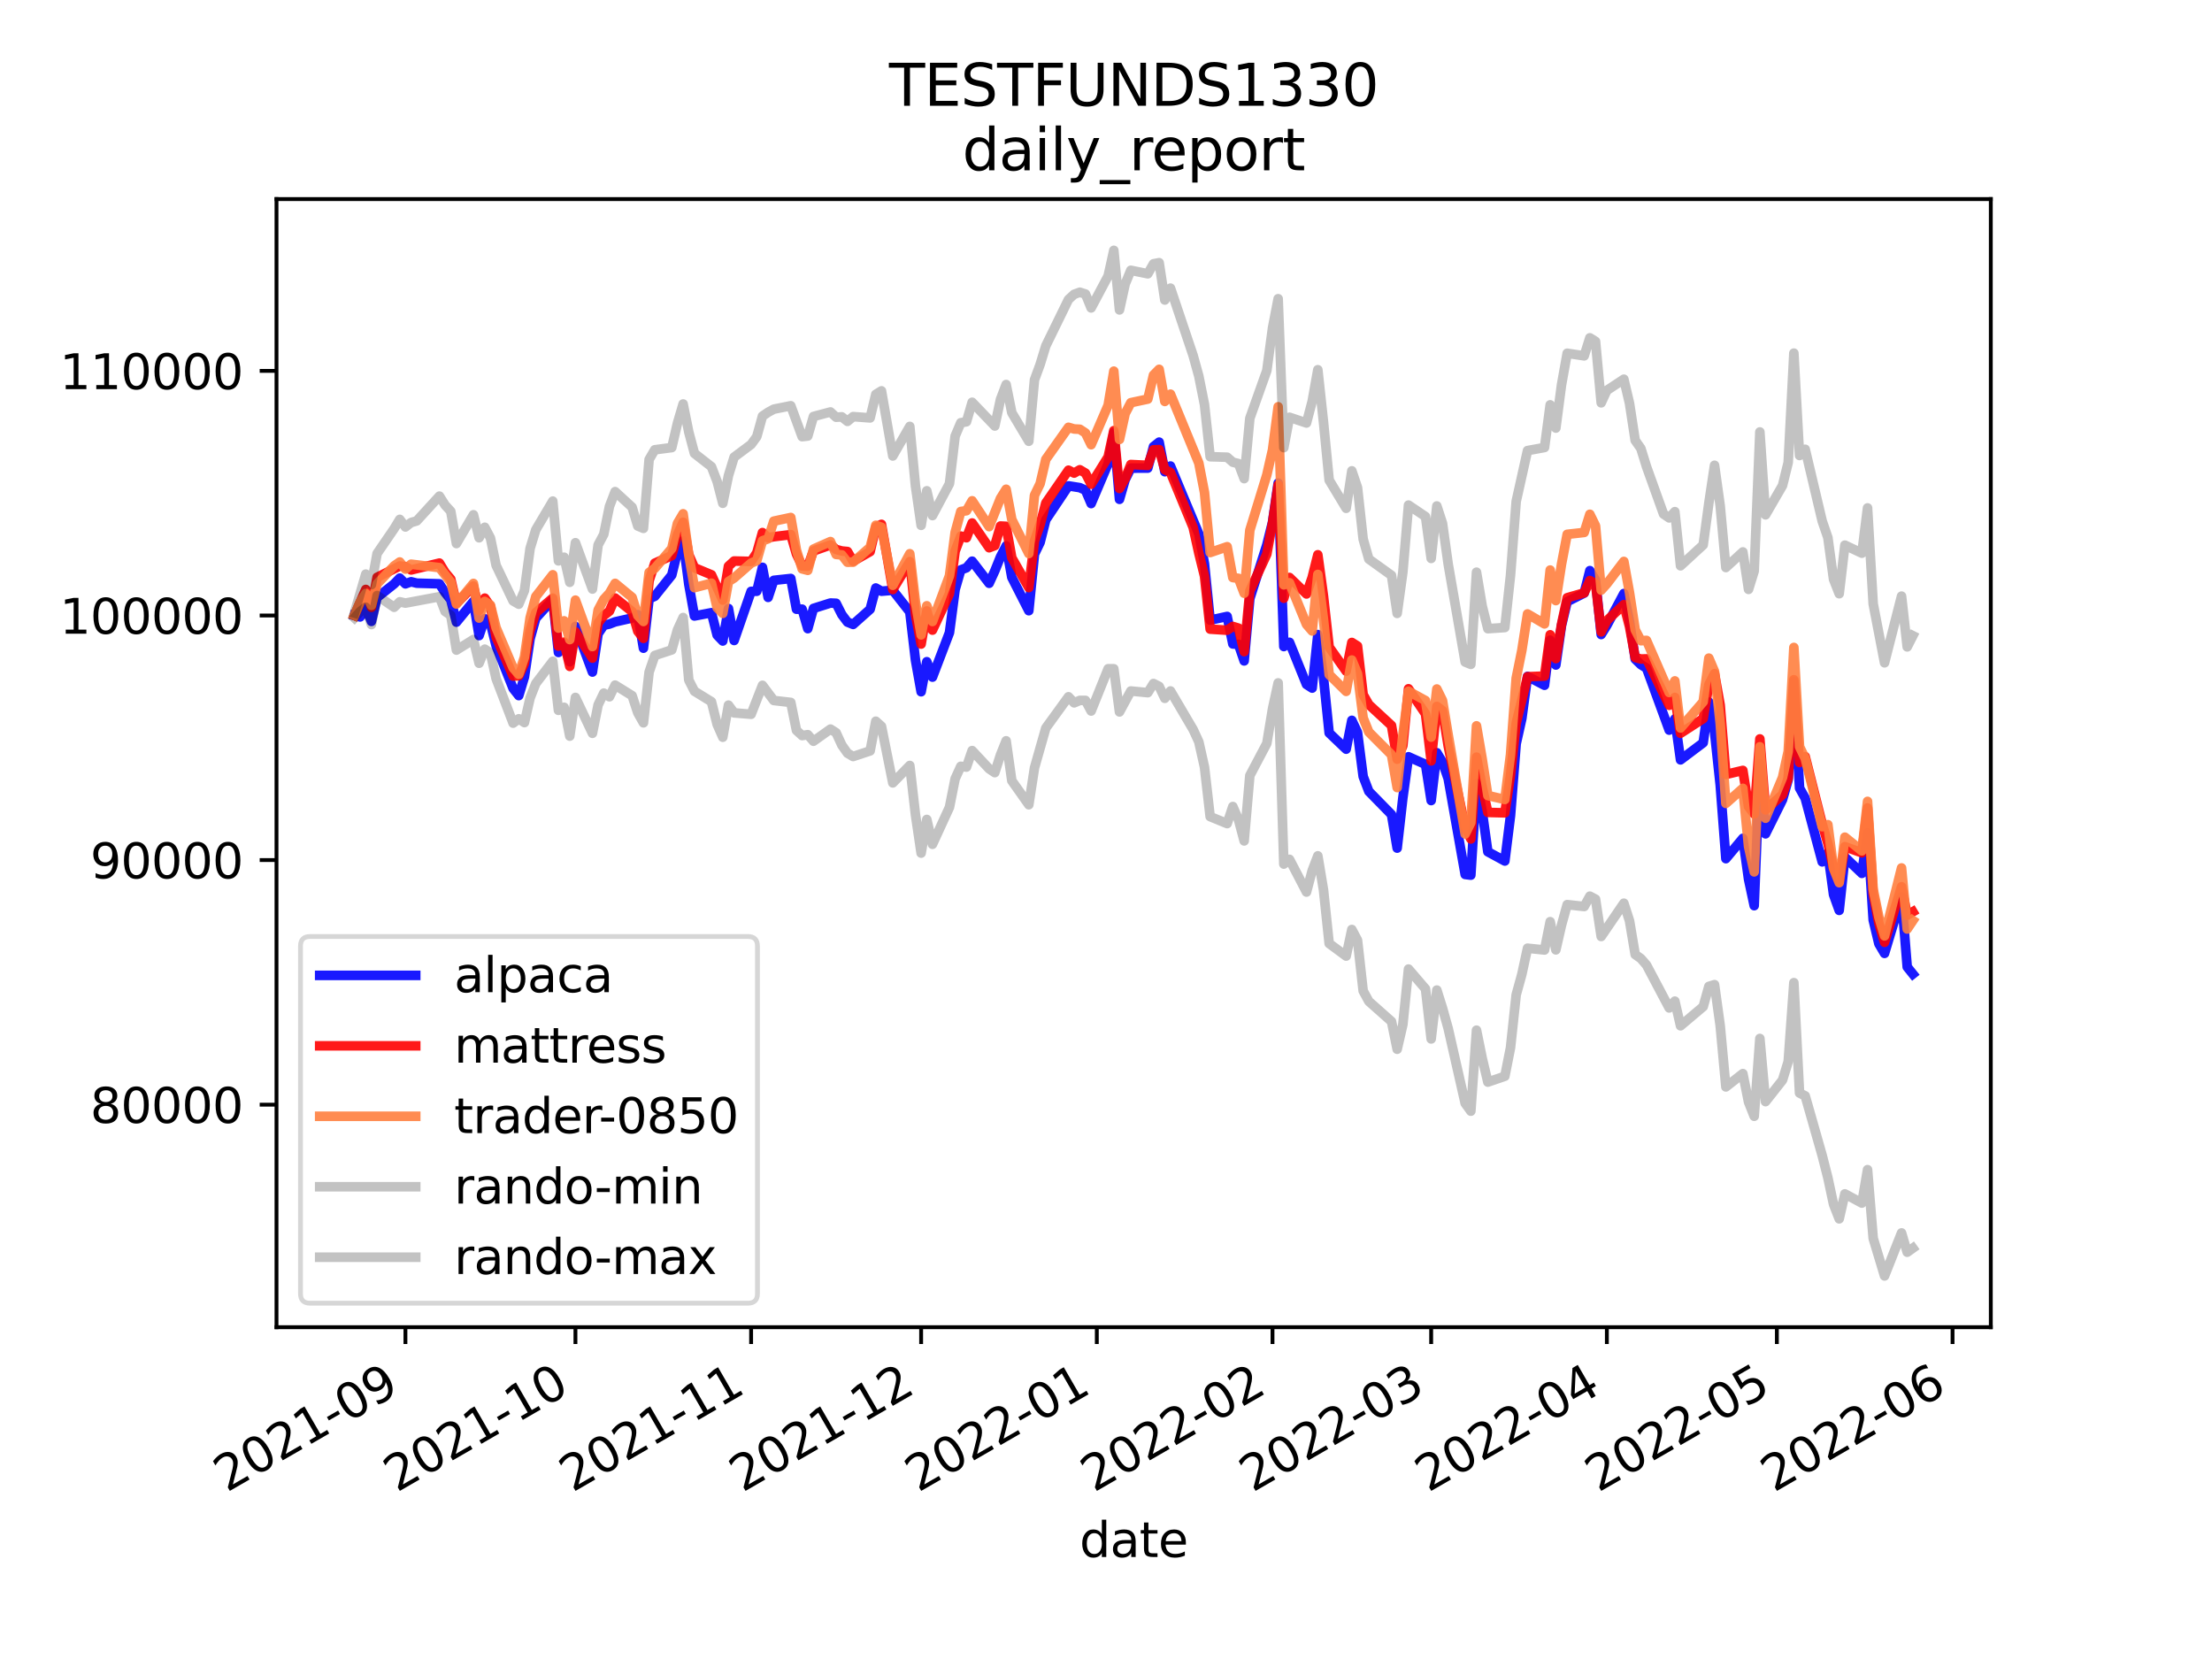 <?xml version="1.0" encoding="utf-8" standalone="no"?>
<!DOCTYPE svg PUBLIC "-//W3C//DTD SVG 1.1//EN"
  "http://www.w3.org/Graphics/SVG/1.1/DTD/svg11.dtd">
<svg height="345.6pt" version="1.1" viewBox="0 0 460.8 345.6" width="460.8pt" xmlns="http://www.w3.org/2000/svg" xmlns:xlink="http://www.w3.org/1999/xlink">
 <defs>
  <style type="text/css">*{stroke-linecap:butt;stroke-linejoin:round;}</style>
 </defs>
 <g id="figure_1">
  <g id="patch_1">
   <path d="M 0 345.6 
L 460.8 345.6 
L 460.8 0 
L 0 0 
z
" style="fill:#ffffff;"/>
  </g>
  <g id="axes_1">
   <g id="patch_2">
    <path d="M 57.6 276.48 
L 414.72 276.48 
L 414.72 41.472 
L 57.6 41.472 
z
" style="fill:#ffffff;"/>
   </g>
   <g id="matplotlib.axis_1">
    <g id="xtick_1">
     <g id="line2d_1">
      <defs>
       <path d="M 0 0 
L 0 3.5 
" id="mc519e02997" style="stroke:#000000;stroke-width:0.8;"/>
      </defs>
      <g>
       <use style="stroke:#000000;stroke-width:0.8;" x="84.458" xlink:href="#mc519e02997" y="276.48"/>
      </g>
     </g>
     <g id="text_1">
      <!-- 2021-09 -->
      <g transform="translate(47.233 310.952)rotate(-30)scale(0.1 -0.1)">
       <defs>
        <path d="M 1228 531 
L 3431 531 
L 3431 0 
L 469 0 
L 469 531 
Q 828 903 1448 1529 
Q 2069 2156 2228 2338 
Q 2531 2678 2651 2914 
Q 2772 3150 2772 3378 
Q 2772 3750 2511 3984 
Q 2250 4219 1831 4219 
Q 1534 4219 1204 4116 
Q 875 4013 500 3803 
L 500 4441 
Q 881 4594 1212 4672 
Q 1544 4750 1819 4750 
Q 2544 4750 2975 4387 
Q 3406 4025 3406 3419 
Q 3406 3131 3298 2873 
Q 3191 2616 2906 2266 
Q 2828 2175 2409 1742 
Q 1991 1309 1228 531 
z
" id="DejaVuSans-32" transform="scale(0.016)"/>
        <path d="M 2034 4250 
Q 1547 4250 1301 3770 
Q 1056 3291 1056 2328 
Q 1056 1369 1301 889 
Q 1547 409 2034 409 
Q 2525 409 2770 889 
Q 3016 1369 3016 2328 
Q 3016 3291 2770 3770 
Q 2525 4250 2034 4250 
z
M 2034 4750 
Q 2819 4750 3233 4129 
Q 3647 3509 3647 2328 
Q 3647 1150 3233 529 
Q 2819 -91 2034 -91 
Q 1250 -91 836 529 
Q 422 1150 422 2328 
Q 422 3509 836 4129 
Q 1250 4750 2034 4750 
z
" id="DejaVuSans-30" transform="scale(0.016)"/>
        <path d="M 794 531 
L 1825 531 
L 1825 4091 
L 703 3866 
L 703 4441 
L 1819 4666 
L 2450 4666 
L 2450 531 
L 3481 531 
L 3481 0 
L 794 0 
L 794 531 
z
" id="DejaVuSans-31" transform="scale(0.016)"/>
        <path d="M 313 2009 
L 1997 2009 
L 1997 1497 
L 313 1497 
L 313 2009 
z
" id="DejaVuSans-2d" transform="scale(0.016)"/>
        <path d="M 703 97 
L 703 672 
Q 941 559 1184 500 
Q 1428 441 1663 441 
Q 2288 441 2617 861 
Q 2947 1281 2994 2138 
Q 2813 1869 2534 1725 
Q 2256 1581 1919 1581 
Q 1219 1581 811 2004 
Q 403 2428 403 3163 
Q 403 3881 828 4315 
Q 1253 4750 1959 4750 
Q 2769 4750 3195 4129 
Q 3622 3509 3622 2328 
Q 3622 1225 3098 567 
Q 2575 -91 1691 -91 
Q 1453 -91 1209 -44 
Q 966 3 703 97 
z
M 1959 2075 
Q 2384 2075 2632 2365 
Q 2881 2656 2881 3163 
Q 2881 3666 2632 3958 
Q 2384 4250 1959 4250 
Q 1534 4250 1286 3958 
Q 1038 3666 1038 3163 
Q 1038 2656 1286 2365 
Q 1534 2075 1959 2075 
z
" id="DejaVuSans-39" transform="scale(0.016)"/>
       </defs>
       <use xlink:href="#DejaVuSans-32"/>
       <use x="63.623" xlink:href="#DejaVuSans-30"/>
       <use x="127.246" xlink:href="#DejaVuSans-32"/>
       <use x="190.869" xlink:href="#DejaVuSans-31"/>
       <use x="254.492" xlink:href="#DejaVuSans-2d"/>
       <use x="290.576" xlink:href="#DejaVuSans-30"/>
       <use x="354.199" xlink:href="#DejaVuSans-39"/>
      </g>
     </g>
    </g>
    <g id="xtick_2">
     <g id="line2d_2">
      <g>
       <use style="stroke:#000000;stroke-width:0.8;" x="119.875" xlink:href="#mc519e02997" y="276.48"/>
      </g>
     </g>
     <g id="text_2">
      <!-- 2021-10 -->
      <g transform="translate(82.65 310.952)rotate(-30)scale(0.1 -0.1)">
       <use xlink:href="#DejaVuSans-32"/>
       <use x="63.623" xlink:href="#DejaVuSans-30"/>
       <use x="127.246" xlink:href="#DejaVuSans-32"/>
       <use x="190.869" xlink:href="#DejaVuSans-31"/>
       <use x="254.492" xlink:href="#DejaVuSans-2d"/>
       <use x="290.576" xlink:href="#DejaVuSans-31"/>
       <use x="354.199" xlink:href="#DejaVuSans-30"/>
      </g>
     </g>
    </g>
    <g id="xtick_3">
     <g id="line2d_3">
      <g>
       <use style="stroke:#000000;stroke-width:0.8;" x="156.472" xlink:href="#mc519e02997" y="276.48"/>
      </g>
     </g>
     <g id="text_3">
      <!-- 2021-11 -->
      <g transform="translate(119.247 310.952)rotate(-30)scale(0.1 -0.1)">
       <use xlink:href="#DejaVuSans-32"/>
       <use x="63.623" xlink:href="#DejaVuSans-30"/>
       <use x="127.246" xlink:href="#DejaVuSans-32"/>
       <use x="190.869" xlink:href="#DejaVuSans-31"/>
       <use x="254.492" xlink:href="#DejaVuSans-2d"/>
       <use x="290.576" xlink:href="#DejaVuSans-31"/>
       <use x="354.199" xlink:href="#DejaVuSans-31"/>
      </g>
     </g>
    </g>
    <g id="xtick_4">
     <g id="line2d_4">
      <g>
       <use style="stroke:#000000;stroke-width:0.8;" x="191.889" xlink:href="#mc519e02997" y="276.48"/>
      </g>
     </g>
     <g id="text_4">
      <!-- 2021-12 -->
      <g transform="translate(154.664 310.952)rotate(-30)scale(0.1 -0.1)">
       <use xlink:href="#DejaVuSans-32"/>
       <use x="63.623" xlink:href="#DejaVuSans-30"/>
       <use x="127.246" xlink:href="#DejaVuSans-32"/>
       <use x="190.869" xlink:href="#DejaVuSans-31"/>
       <use x="254.492" xlink:href="#DejaVuSans-2d"/>
       <use x="290.576" xlink:href="#DejaVuSans-31"/>
       <use x="354.199" xlink:href="#DejaVuSans-32"/>
      </g>
     </g>
    </g>
    <g id="xtick_5">
     <g id="line2d_5">
      <g>
       <use style="stroke:#000000;stroke-width:0.8;" x="228.486" xlink:href="#mc519e02997" y="276.48"/>
      </g>
     </g>
     <g id="text_5">
      <!-- 2022-01 -->
      <g transform="translate(191.262 310.952)rotate(-30)scale(0.1 -0.1)">
       <use xlink:href="#DejaVuSans-32"/>
       <use x="63.623" xlink:href="#DejaVuSans-30"/>
       <use x="127.246" xlink:href="#DejaVuSans-32"/>
       <use x="190.869" xlink:href="#DejaVuSans-32"/>
       <use x="254.492" xlink:href="#DejaVuSans-2d"/>
       <use x="290.576" xlink:href="#DejaVuSans-30"/>
       <use x="354.199" xlink:href="#DejaVuSans-31"/>
      </g>
     </g>
    </g>
    <g id="xtick_6">
     <g id="line2d_6">
      <g>
       <use style="stroke:#000000;stroke-width:0.8;" x="265.084" xlink:href="#mc519e02997" y="276.48"/>
      </g>
     </g>
     <g id="text_6">
      <!-- 2022-02 -->
      <g transform="translate(227.859 310.952)rotate(-30)scale(0.1 -0.1)">
       <use xlink:href="#DejaVuSans-32"/>
       <use x="63.623" xlink:href="#DejaVuSans-30"/>
       <use x="127.246" xlink:href="#DejaVuSans-32"/>
       <use x="190.869" xlink:href="#DejaVuSans-32"/>
       <use x="254.492" xlink:href="#DejaVuSans-2d"/>
       <use x="290.576" xlink:href="#DejaVuSans-30"/>
       <use x="354.199" xlink:href="#DejaVuSans-32"/>
      </g>
     </g>
    </g>
    <g id="xtick_7">
     <g id="line2d_7">
      <g>
       <use style="stroke:#000000;stroke-width:0.8;" x="298.14" xlink:href="#mc519e02997" y="276.48"/>
      </g>
     </g>
     <g id="text_7">
      <!-- 2022-03 -->
      <g transform="translate(260.915 310.952)rotate(-30)scale(0.1 -0.1)">
       <defs>
        <path d="M 2597 2516 
Q 3050 2419 3304 2112 
Q 3559 1806 3559 1356 
Q 3559 666 3084 287 
Q 2609 -91 1734 -91 
Q 1441 -91 1130 -33 
Q 819 25 488 141 
L 488 750 
Q 750 597 1062 519 
Q 1375 441 1716 441 
Q 2309 441 2620 675 
Q 2931 909 2931 1356 
Q 2931 1769 2642 2001 
Q 2353 2234 1838 2234 
L 1294 2234 
L 1294 2753 
L 1863 2753 
Q 2328 2753 2575 2939 
Q 2822 3125 2822 3475 
Q 2822 3834 2567 4026 
Q 2313 4219 1838 4219 
Q 1578 4219 1281 4162 
Q 984 4106 628 3988 
L 628 4550 
Q 988 4650 1302 4700 
Q 1616 4750 1894 4750 
Q 2613 4750 3031 4423 
Q 3450 4097 3450 3541 
Q 3450 3153 3228 2886 
Q 3006 2619 2597 2516 
z
" id="DejaVuSans-33" transform="scale(0.016)"/>
       </defs>
       <use xlink:href="#DejaVuSans-32"/>
       <use x="63.623" xlink:href="#DejaVuSans-30"/>
       <use x="127.246" xlink:href="#DejaVuSans-32"/>
       <use x="190.869" xlink:href="#DejaVuSans-32"/>
       <use x="254.492" xlink:href="#DejaVuSans-2d"/>
       <use x="290.576" xlink:href="#DejaVuSans-30"/>
       <use x="354.199" xlink:href="#DejaVuSans-33"/>
      </g>
     </g>
    </g>
    <g id="xtick_8">
     <g id="line2d_8">
      <g>
       <use style="stroke:#000000;stroke-width:0.8;" x="334.737" xlink:href="#mc519e02997" y="276.48"/>
      </g>
     </g>
     <g id="text_8">
      <!-- 2022-04 -->
      <g transform="translate(297.512 310.952)rotate(-30)scale(0.1 -0.1)">
       <defs>
        <path d="M 2419 4116 
L 825 1625 
L 2419 1625 
L 2419 4116 
z
M 2253 4666 
L 3047 4666 
L 3047 1625 
L 3713 1625 
L 3713 1100 
L 3047 1100 
L 3047 0 
L 2419 0 
L 2419 1100 
L 313 1100 
L 313 1709 
L 2253 4666 
z
" id="DejaVuSans-34" transform="scale(0.016)"/>
       </defs>
       <use xlink:href="#DejaVuSans-32"/>
       <use x="63.623" xlink:href="#DejaVuSans-30"/>
       <use x="127.246" xlink:href="#DejaVuSans-32"/>
       <use x="190.869" xlink:href="#DejaVuSans-32"/>
       <use x="254.492" xlink:href="#DejaVuSans-2d"/>
       <use x="290.576" xlink:href="#DejaVuSans-30"/>
       <use x="354.199" xlink:href="#DejaVuSans-34"/>
      </g>
     </g>
    </g>
    <g id="xtick_9">
     <g id="line2d_9">
      <g>
       <use style="stroke:#000000;stroke-width:0.8;" x="370.154" xlink:href="#mc519e02997" y="276.48"/>
      </g>
     </g>
     <g id="text_9">
      <!-- 2022-05 -->
      <g transform="translate(332.929 310.952)rotate(-30)scale(0.1 -0.1)">
       <defs>
        <path d="M 691 4666 
L 3169 4666 
L 3169 4134 
L 1269 4134 
L 1269 2991 
Q 1406 3038 1543 3061 
Q 1681 3084 1819 3084 
Q 2600 3084 3056 2656 
Q 3513 2228 3513 1497 
Q 3513 744 3044 326 
Q 2575 -91 1722 -91 
Q 1428 -91 1123 -41 
Q 819 9 494 109 
L 494 744 
Q 775 591 1075 516 
Q 1375 441 1709 441 
Q 2250 441 2565 725 
Q 2881 1009 2881 1497 
Q 2881 1984 2565 2268 
Q 2250 2553 1709 2553 
Q 1456 2553 1204 2497 
Q 953 2441 691 2322 
L 691 4666 
z
" id="DejaVuSans-35" transform="scale(0.016)"/>
       </defs>
       <use xlink:href="#DejaVuSans-32"/>
       <use x="63.623" xlink:href="#DejaVuSans-30"/>
       <use x="127.246" xlink:href="#DejaVuSans-32"/>
       <use x="190.869" xlink:href="#DejaVuSans-32"/>
       <use x="254.492" xlink:href="#DejaVuSans-2d"/>
       <use x="290.576" xlink:href="#DejaVuSans-30"/>
       <use x="354.199" xlink:href="#DejaVuSans-35"/>
      </g>
     </g>
    </g>
    <g id="xtick_10">
     <g id="line2d_10">
      <g>
       <use style="stroke:#000000;stroke-width:0.8;" x="406.751" xlink:href="#mc519e02997" y="276.48"/>
      </g>
     </g>
     <g id="text_10">
      <!-- 2022-06 -->
      <g transform="translate(369.526 310.952)rotate(-30)scale(0.1 -0.1)">
       <defs>
        <path d="M 2113 2584 
Q 1688 2584 1439 2293 
Q 1191 2003 1191 1497 
Q 1191 994 1439 701 
Q 1688 409 2113 409 
Q 2538 409 2786 701 
Q 3034 994 3034 1497 
Q 3034 2003 2786 2293 
Q 2538 2584 2113 2584 
z
M 3366 4563 
L 3366 3988 
Q 3128 4100 2886 4159 
Q 2644 4219 2406 4219 
Q 1781 4219 1451 3797 
Q 1122 3375 1075 2522 
Q 1259 2794 1537 2939 
Q 1816 3084 2150 3084 
Q 2853 3084 3261 2657 
Q 3669 2231 3669 1497 
Q 3669 778 3244 343 
Q 2819 -91 2113 -91 
Q 1303 -91 875 529 
Q 447 1150 447 2328 
Q 447 3434 972 4092 
Q 1497 4750 2381 4750 
Q 2619 4750 2861 4703 
Q 3103 4656 3366 4563 
z
" id="DejaVuSans-36" transform="scale(0.016)"/>
       </defs>
       <use xlink:href="#DejaVuSans-32"/>
       <use x="63.623" xlink:href="#DejaVuSans-30"/>
       <use x="127.246" xlink:href="#DejaVuSans-32"/>
       <use x="190.869" xlink:href="#DejaVuSans-32"/>
       <use x="254.492" xlink:href="#DejaVuSans-2d"/>
       <use x="290.576" xlink:href="#DejaVuSans-30"/>
       <use x="354.199" xlink:href="#DejaVuSans-36"/>
      </g>
     </g>
    </g>
    <g id="text_11">
     <!-- date -->
     <g transform="translate(224.885 324.351)scale(0.1 -0.1)">
      <defs>
       <path d="M 2906 2969 
L 2906 4863 
L 3481 4863 
L 3481 0 
L 2906 0 
L 2906 525 
Q 2725 213 2448 61 
Q 2172 -91 1784 -91 
Q 1150 -91 751 415 
Q 353 922 353 1747 
Q 353 2572 751 3078 
Q 1150 3584 1784 3584 
Q 2172 3584 2448 3432 
Q 2725 3281 2906 2969 
z
M 947 1747 
Q 947 1113 1208 752 
Q 1469 391 1925 391 
Q 2381 391 2643 752 
Q 2906 1113 2906 1747 
Q 2906 2381 2643 2742 
Q 2381 3103 1925 3103 
Q 1469 3103 1208 2742 
Q 947 2381 947 1747 
z
" id="DejaVuSans-64" transform="scale(0.016)"/>
       <path d="M 2194 1759 
Q 1497 1759 1228 1600 
Q 959 1441 959 1056 
Q 959 750 1161 570 
Q 1363 391 1709 391 
Q 2188 391 2477 730 
Q 2766 1069 2766 1631 
L 2766 1759 
L 2194 1759 
z
M 3341 1997 
L 3341 0 
L 2766 0 
L 2766 531 
Q 2569 213 2275 61 
Q 1981 -91 1556 -91 
Q 1019 -91 701 211 
Q 384 513 384 1019 
Q 384 1609 779 1909 
Q 1175 2209 1959 2209 
L 2766 2209 
L 2766 2266 
Q 2766 2663 2505 2880 
Q 2244 3097 1772 3097 
Q 1472 3097 1187 3025 
Q 903 2953 641 2809 
L 641 3341 
Q 956 3463 1253 3523 
Q 1550 3584 1831 3584 
Q 2591 3584 2966 3190 
Q 3341 2797 3341 1997 
z
" id="DejaVuSans-61" transform="scale(0.016)"/>
       <path d="M 1172 4494 
L 1172 3500 
L 2356 3500 
L 2356 3053 
L 1172 3053 
L 1172 1153 
Q 1172 725 1289 603 
Q 1406 481 1766 481 
L 2356 481 
L 2356 0 
L 1766 0 
Q 1100 0 847 248 
Q 594 497 594 1153 
L 594 3053 
L 172 3053 
L 172 3500 
L 594 3500 
L 594 4494 
L 1172 4494 
z
" id="DejaVuSans-74" transform="scale(0.016)"/>
       <path d="M 3597 1894 
L 3597 1613 
L 953 1613 
Q 991 1019 1311 708 
Q 1631 397 2203 397 
Q 2534 397 2845 478 
Q 3156 559 3463 722 
L 3463 178 
Q 3153 47 2828 -22 
Q 2503 -91 2169 -91 
Q 1331 -91 842 396 
Q 353 884 353 1716 
Q 353 2575 817 3079 
Q 1281 3584 2069 3584 
Q 2775 3584 3186 3129 
Q 3597 2675 3597 1894 
z
M 3022 2063 
Q 3016 2534 2758 2815 
Q 2500 3097 2075 3097 
Q 1594 3097 1305 2825 
Q 1016 2553 972 2059 
L 3022 2063 
z
" id="DejaVuSans-65" transform="scale(0.016)"/>
      </defs>
      <use xlink:href="#DejaVuSans-64"/>
      <use x="63.477" xlink:href="#DejaVuSans-61"/>
      <use x="124.756" xlink:href="#DejaVuSans-74"/>
      <use x="163.965" xlink:href="#DejaVuSans-65"/>
     </g>
    </g>
   </g>
   <g id="matplotlib.axis_2">
    <g id="ytick_1">
     <g id="line2d_11">
      <defs>
       <path d="M 0 0 
L -3.5 0 
" id="m41bac3035b" style="stroke:#000000;stroke-width:0.8;"/>
      </defs>
      <g>
       <use style="stroke:#000000;stroke-width:0.8;" x="57.6" xlink:href="#m41bac3035b" y="230.121"/>
      </g>
     </g>
     <g id="text_12">
      <!-- 80000 -->
      <g transform="translate(18.788 233.92)scale(0.1 -0.1)">
       <defs>
        <path d="M 2034 2216 
Q 1584 2216 1326 1975 
Q 1069 1734 1069 1313 
Q 1069 891 1326 650 
Q 1584 409 2034 409 
Q 2484 409 2743 651 
Q 3003 894 3003 1313 
Q 3003 1734 2745 1975 
Q 2488 2216 2034 2216 
z
M 1403 2484 
Q 997 2584 770 2862 
Q 544 3141 544 3541 
Q 544 4100 942 4425 
Q 1341 4750 2034 4750 
Q 2731 4750 3128 4425 
Q 3525 4100 3525 3541 
Q 3525 3141 3298 2862 
Q 3072 2584 2669 2484 
Q 3125 2378 3379 2068 
Q 3634 1759 3634 1313 
Q 3634 634 3220 271 
Q 2806 -91 2034 -91 
Q 1263 -91 848 271 
Q 434 634 434 1313 
Q 434 1759 690 2068 
Q 947 2378 1403 2484 
z
M 1172 3481 
Q 1172 3119 1398 2916 
Q 1625 2713 2034 2713 
Q 2441 2713 2670 2916 
Q 2900 3119 2900 3481 
Q 2900 3844 2670 4047 
Q 2441 4250 2034 4250 
Q 1625 4250 1398 4047 
Q 1172 3844 1172 3481 
z
" id="DejaVuSans-38" transform="scale(0.016)"/>
       </defs>
       <use xlink:href="#DejaVuSans-38"/>
       <use x="63.623" xlink:href="#DejaVuSans-30"/>
       <use x="127.246" xlink:href="#DejaVuSans-30"/>
       <use x="190.869" xlink:href="#DejaVuSans-30"/>
       <use x="254.492" xlink:href="#DejaVuSans-30"/>
      </g>
     </g>
    </g>
    <g id="ytick_2">
     <g id="line2d_12">
      <g>
       <use style="stroke:#000000;stroke-width:0.8;" x="57.6" xlink:href="#m41bac3035b" y="179.168"/>
      </g>
     </g>
     <g id="text_13">
      <!-- 90000 -->
      <g transform="translate(18.788 182.968)scale(0.1 -0.1)">
       <use xlink:href="#DejaVuSans-39"/>
       <use x="63.623" xlink:href="#DejaVuSans-30"/>
       <use x="127.246" xlink:href="#DejaVuSans-30"/>
       <use x="190.869" xlink:href="#DejaVuSans-30"/>
       <use x="254.492" xlink:href="#DejaVuSans-30"/>
      </g>
     </g>
    </g>
    <g id="ytick_3">
     <g id="line2d_13">
      <g>
       <use style="stroke:#000000;stroke-width:0.8;" x="57.6" xlink:href="#m41bac3035b" y="128.216"/>
      </g>
     </g>
     <g id="text_14">
      <!-- 100000 -->
      <g transform="translate(12.425 132.015)scale(0.1 -0.1)">
       <use xlink:href="#DejaVuSans-31"/>
       <use x="63.623" xlink:href="#DejaVuSans-30"/>
       <use x="127.246" xlink:href="#DejaVuSans-30"/>
       <use x="190.869" xlink:href="#DejaVuSans-30"/>
       <use x="254.492" xlink:href="#DejaVuSans-30"/>
       <use x="318.115" xlink:href="#DejaVuSans-30"/>
      </g>
     </g>
    </g>
    <g id="ytick_4">
     <g id="line2d_14">
      <g>
       <use style="stroke:#000000;stroke-width:0.8;" x="57.6" xlink:href="#m41bac3035b" y="77.263"/>
      </g>
     </g>
     <g id="text_15">
      <!-- 110000 -->
      <g transform="translate(12.425 81.062)scale(0.1 -0.1)">
       <use xlink:href="#DejaVuSans-31"/>
       <use x="63.623" xlink:href="#DejaVuSans-31"/>
       <use x="127.246" xlink:href="#DejaVuSans-30"/>
       <use x="190.869" xlink:href="#DejaVuSans-30"/>
       <use x="254.492" xlink:href="#DejaVuSans-30"/>
       <use x="318.115" xlink:href="#DejaVuSans-30"/>
      </g>
     </g>
    </g>
   </g>
   <g id="line2d_15">
    <path clip-path="url(#p591e2d2be0)" d="M 73.833 128.216 
L 75.013 128.515 
L 76.194 126.552 
L 77.374 129.44 
L 78.555 124.467 
L 82.097 121.647 
L 83.277 120.428 
L 84.458 121.624 
L 85.638 121.19 
L 86.819 121.484 
L 91.541 121.618 
L 92.722 123.442 
L 93.902 124.923 
L 95.083 129.605 
L 98.625 125.29 
L 99.805 132.4 
L 100.986 128.894 
L 102.166 129.816 
L 103.347 134.526 
L 106.888 143.408 
L 108.069 144.902 
L 109.25 141.009 
L 110.43 133.043 
L 111.611 128.794 
L 115.152 124.882 
L 116.333 135.915 
L 117.514 134.054 
L 118.694 137.867 
L 119.875 130.492 
L 123.416 140 
L 124.597 132.008 
L 125.777 130.26 
L 126.958 129.999 
L 128.139 129.545 
L 131.68 128.745 
L 132.861 128.042 
L 134.041 135.028 
L 135.222 124.733 
L 136.403 124.216 
L 139.944 119.791 
L 141.125 114.954 
L 142.305 112.664 
L 143.486 121.72 
L 144.666 128.32 
L 148.208 127.637 
L 149.389 132.301 
L 150.569 133.528 
L 151.75 126.76 
L 152.93 133.422 
L 156.472 123.194 
L 157.653 123.166 
L 158.833 118.182 
L 160.014 124.444 
L 161.194 120.895 
L 164.736 120.513 
L 165.917 126.907 
L 167.097 126.901 
L 168.278 130.958 
L 169.458 126.744 
L 173 125.623 
L 174.18 125.675 
L 175.361 128.024 
L 176.542 129.596 
L 177.722 130.075 
L 181.264 126.918 
L 182.444 122.492 
L 183.625 123.16 
L 185.986 122.965 
L 189.528 127.475 
L 190.708 137.502 
L 191.889 144.102 
L 193.069 137.848 
L 194.25 141.056 
L 197.792 131.787 
L 198.972 122.807 
L 200.153 118.72 
L 201.333 118.279 
L 202.514 116.907 
L 206.056 121.508 
L 207.236 118.926 
L 208.417 115.998 
L 209.597 113.722 
L 210.778 120.278 
L 214.32 127.221 
L 215.5 115.429 
L 216.681 112.974 
L 217.861 108.278 
L 222.584 101.214 
L 224.945 101.586 
L 226.125 102.123 
L 227.306 104.901 
L 230.847 96.565 
L 232.028 90.113 
L 233.209 104.016 
L 234.389 99.934 
L 235.57 97.522 
L 239.111 97.513 
L 240.292 93.04 
L 241.473 92.104 
L 242.653 98.265 
L 243.834 97.082 
L 249.736 111.225 
L 250.917 117.451 
L 252.098 129.187 
L 255.639 128.416 
L 256.82 134.145 
L 258 134.229 
L 259.181 137.68 
L 260.362 124.706 
L 263.903 113.5 
L 265.084 108.797 
L 266.264 100.635 
L 267.445 134.684 
L 268.625 133.808 
L 272.167 142.581 
L 273.348 143.343 
L 274.528 132.198 
L 275.709 141.205 
L 276.889 152.684 
L 280.431 156.065 
L 281.612 150.064 
L 282.792 152.571 
L 283.973 161.761 
L 285.153 164.855 
L 289.876 169.683 
L 291.056 176.675 
L 292.237 166.252 
L 293.417 157.648 
L 296.959 159.239 
L 298.14 166.768 
L 299.32 156.805 
L 300.501 158.781 
L 301.681 162.201 
L 305.223 182.166 
L 306.403 182.309 
L 307.584 163.206 
L 308.765 168.982 
L 309.945 177.44 
L 313.487 179.362 
L 314.667 169.921 
L 315.848 154.946 
L 317.028 149.667 
L 318.209 140.906 
L 321.751 142.753 
L 322.931 133.367 
L 324.112 138.532 
L 325.292 130.304 
L 326.473 125.334 
L 330.015 123.545 
L 331.195 118.872 
L 332.376 120.849 
L 333.556 132.181 
L 334.737 130.288 
L 338.279 123.641 
L 339.459 129.484 
L 340.64 137.3 
L 341.82 138.448 
L 343.001 139.188 
L 347.723 152.095 
L 348.904 149.766 
L 350.084 158.292 
L 354.806 154.731 
L 355.987 146.262 
L 357.168 152.491 
L 358.348 163.488 
L 359.529 178.872 
L 363.07 174.639 
L 364.251 183.141 
L 365.432 188.667 
L 366.612 159.133 
L 367.793 173.7 
L 371.334 166.58 
L 372.515 162.404 
L 373.695 141.964 
L 374.876 164.17 
L 376.057 166.281 
L 379.598 179.536 
L 380.779 177.678 
L 381.959 186.366 
L 383.14 189.647 
L 384.321 178.554 
L 387.862 181.937 
L 389.043 173.514 
L 390.223 191.651 
L 391.404 196.605 
L 392.584 198.606 
L 396.126 186.819 
L 397.307 201.432 
L 398.487 202.906 
L 398.487 202.906 
" style="fill:none;stroke:#0000ff;stroke-linecap:square;stroke-opacity:0.9;stroke-width:2;"/>
   </g>
   <g id="line2d_16">
    <path clip-path="url(#p591e2d2be0)" d="M 73.833 128.216 
L 76.194 122.792 
L 77.374 126.51 
L 78.555 120.266 
L 83.277 117.907 
L 84.458 118.038 
L 85.638 118.732 
L 91.541 117.301 
L 92.722 119.242 
L 93.902 120.642 
L 95.083 125.71 
L 98.625 122.087 
L 99.805 127.164 
L 100.986 124.605 
L 102.166 126.305 
L 103.347 132.738 
L 106.888 140.833 
L 108.069 140.779 
L 109.25 138.215 
L 110.43 131.344 
L 111.611 127.631 
L 115.152 124.598 
L 116.333 134.599 
L 117.514 133.768 
L 118.694 138.822 
L 119.875 131.647 
L 123.416 137.1 
L 124.597 129.782 
L 125.777 128.231 
L 126.958 127.309 
L 128.139 124.579 
L 131.68 127.405 
L 132.861 131.493 
L 134.041 132.976 
L 135.222 120.967 
L 136.403 117.321 
L 139.944 115.742 
L 141.125 111.408 
L 142.305 108.803 
L 143.486 115.546 
L 144.666 118.267 
L 148.208 119.741 
L 150.569 124.999 
L 151.75 117.948 
L 152.93 116.871 
L 156.472 116.951 
L 157.653 115.158 
L 158.833 110.946 
L 160.014 112.015 
L 161.194 111.806 
L 164.736 111.374 
L 165.917 115.419 
L 167.097 117.901 
L 168.278 117.952 
L 169.458 114.773 
L 173 113.525 
L 174.18 114.456 
L 175.361 114.783 
L 176.542 114.895 
L 177.722 116.923 
L 181.264 114.909 
L 182.444 109.819 
L 183.625 109.23 
L 185.986 122.811 
L 189.528 116.999 
L 190.708 128.019 
L 191.889 134.169 
L 193.069 127.27 
L 194.25 131.265 
L 197.792 123.692 
L 198.972 114.823 
L 200.153 111.673 
L 201.333 112.021 
L 202.514 108.952 
L 206.056 114.103 
L 207.236 113.654 
L 208.417 109.583 
L 209.597 109.641 
L 210.778 116.209 
L 214.32 122.407 
L 215.5 112.683 
L 216.681 109.277 
L 217.861 104.79 
L 222.584 97.953 
L 223.764 98.549 
L 224.945 97.862 
L 226.125 98.563 
L 227.306 100.879 
L 230.847 95.173 
L 232.028 89.707 
L 233.209 101.754 
L 234.389 99.675 
L 235.57 96.767 
L 239.111 96.943 
L 240.292 93.715 
L 241.473 93.663 
L 242.653 97.831 
L 243.834 98.434 
L 248.556 109.87 
L 249.736 115.221 
L 250.917 120.006 
L 252.098 131.057 
L 255.639 131.29 
L 256.82 130.497 
L 258 130.856 
L 259.181 135.75 
L 260.362 123.101 
L 263.903 115.421 
L 265.084 108.918 
L 266.264 101.025 
L 267.445 124.618 
L 268.625 120.301 
L 272.167 123.732 
L 273.348 120.3 
L 274.528 115.571 
L 275.709 124.196 
L 276.889 134.803 
L 280.431 139.815 
L 281.612 133.836 
L 282.792 134.583 
L 283.973 144.711 
L 285.153 146.777 
L 289.876 151.137 
L 291.056 158.147 
L 292.237 155.353 
L 293.417 143.485 
L 296.959 148.713 
L 298.14 158.512 
L 299.32 147.156 
L 300.501 148.056 
L 301.681 155.392 
L 305.223 172.412 
L 306.403 174.768 
L 307.584 157.725 
L 308.765 163.916 
L 309.945 169.239 
L 313.487 169.331 
L 314.667 161.496 
L 315.848 150.659 
L 318.209 140.974 
L 321.751 140.838 
L 322.931 132.24 
L 324.112 137.191 
L 325.292 130.064 
L 326.473 124.523 
L 330.015 123.504 
L 331.195 120.936 
L 332.376 121.603 
L 333.556 131.628 
L 334.737 129.282 
L 338.279 125.958 
L 339.459 130.539 
L 340.64 136.956 
L 341.82 137.286 
L 343.001 137.252 
L 347.723 146.921 
L 348.904 145.296 
L 350.084 152.753 
L 354.806 149.696 
L 355.987 142.621 
L 357.168 140.332 
L 358.348 146.887 
L 359.529 161.333 
L 363.07 160.492 
L 364.251 168.035 
L 365.432 169.555 
L 366.612 153.931 
L 367.793 168.724 
L 371.334 165.525 
L 372.515 162.117 
L 373.695 141.606 
L 374.876 158.837 
L 376.057 157.613 
L 379.598 171.631 
L 380.779 175.722 
L 381.959 180.866 
L 383.14 183.623 
L 384.321 176.372 
L 387.862 177.658 
L 389.043 168.312 
L 390.223 186.22 
L 391.404 192.349 
L 392.584 196.297 
L 396.126 184.726 
L 397.307 190.651 
L 398.487 189.946 
L 398.487 189.946 
" style="fill:none;stroke:#ff0000;stroke-linecap:square;stroke-opacity:0.9;stroke-width:2;"/>
   </g>
   <g id="line2d_17">
    <path clip-path="url(#p591e2d2be0)" d="M 73.833 128.216 
L 75.013 125.424 
L 76.194 123.645 
L 77.374 126.107 
L 78.555 121.638 
L 82.097 117.896 
L 83.277 117.071 
L 84.458 118.554 
L 85.638 117.532 
L 91.541 118.25 
L 93.902 121.248 
L 95.083 125.825 
L 98.625 121.543 
L 99.805 128.755 
L 100.986 125.287 
L 102.166 126.048 
L 103.347 130.777 
L 106.888 139.119 
L 108.069 140.464 
L 109.25 136.897 
L 110.43 128.712 
L 111.611 124.283 
L 115.152 119.736 
L 116.333 130.839 
L 117.514 129.337 
L 118.694 133.24 
L 119.875 125.024 
L 123.416 134.692 
L 124.597 127.092 
L 125.777 124.864 
L 126.958 123.573 
L 128.139 121.528 
L 131.68 124.444 
L 132.861 128.22 
L 134.041 129.463 
L 135.222 119.252 
L 136.403 118.392 
L 139.944 114.26 
L 141.125 109.031 
L 142.305 107.032 
L 143.486 115.646 
L 144.666 122.421 
L 148.208 121.491 
L 149.389 126.598 
L 150.569 127.779 
L 151.75 121.151 
L 152.93 120.4 
L 156.472 117.305 
L 157.653 116.799 
L 158.833 112.665 
L 160.014 112.243 
L 161.194 108.565 
L 164.736 107.806 
L 165.917 114.615 
L 167.097 118.505 
L 168.278 118.812 
L 169.458 114.388 
L 173 112.819 
L 174.18 115.497 
L 175.361 115.594 
L 176.542 117.121 
L 177.722 117.111 
L 181.264 114.013 
L 182.444 109.421 
L 183.625 109.84 
L 185.986 121.926 
L 189.528 115.351 
L 190.708 125.44 
L 191.889 132.251 
L 193.069 126.194 
L 194.25 129.468 
L 197.792 119.942 
L 198.972 110.905 
L 200.153 106.555 
L 201.333 106.391 
L 202.514 104.325 
L 206.056 109.708 
L 208.417 103.816 
L 209.597 101.92 
L 210.778 108.223 
L 214.32 115.32 
L 215.5 103.187 
L 216.681 100.751 
L 217.861 95.686 
L 222.584 89.016 
L 223.764 89.363 
L 224.945 89.421 
L 226.125 90.202 
L 227.306 92.639 
L 230.847 84.415 
L 232.028 77.319 
L 233.209 91.543 
L 234.389 86.162 
L 235.57 83.889 
L 239.111 83.132 
L 240.292 78.138 
L 241.473 76.94 
L 242.653 83.626 
L 243.834 82.113 
L 249.736 96.47 
L 250.917 102.595 
L 252.098 115.104 
L 255.639 113.89 
L 256.82 120.316 
L 258 120.482 
L 259.181 123.581 
L 260.362 110.464 
L 263.903 98.924 
L 265.084 93.741 
L 266.264 84.737 
L 267.445 121.829 
L 268.625 121.403 
L 272.167 130.075 
L 273.348 131.441 
L 274.528 119.665 
L 275.709 129.062 
L 276.889 140.529 
L 280.431 144.022 
L 281.612 137.502 
L 282.792 140.359 
L 283.973 149.568 
L 285.153 152.496 
L 289.876 157.231 
L 291.056 164.06 
L 292.237 153.111 
L 293.417 143.994 
L 296.959 145.942 
L 298.14 153.552 
L 299.32 143.534 
L 300.501 145.936 
L 301.681 153.07 
L 305.223 173.738 
L 306.403 171.36 
L 307.584 151.207 
L 308.765 158.09 
L 309.945 165.723 
L 313.487 166.545 
L 314.667 157.215 
L 315.848 141.293 
L 317.028 135.482 
L 318.209 127.898 
L 321.751 129.965 
L 322.931 118.755 
L 324.112 125.112 
L 325.292 117.523 
L 326.473 111.312 
L 330.015 110.917 
L 331.195 107.135 
L 332.376 109.549 
L 333.556 122.928 
L 334.737 121.623 
L 338.279 116.96 
L 339.459 123.485 
L 340.64 131.189 
L 341.82 133.469 
L 343.001 133.411 
L 347.723 144.257 
L 348.904 141.846 
L 350.084 151.651 
L 354.806 146.192 
L 355.987 137.102 
L 357.168 139.887 
L 358.348 150.713 
L 359.529 167.362 
L 363.07 164.226 
L 364.251 176.326 
L 365.432 181.625 
L 366.612 155.568 
L 367.793 170.451 
L 371.334 161.957 
L 372.515 156.531 
L 373.695 134.878 
L 374.876 155.553 
L 376.057 157.986 
L 379.598 172.216 
L 380.779 171.796 
L 381.959 180.887 
L 383.14 183.885 
L 384.321 174.399 
L 387.862 177.253 
L 389.043 166.943 
L 390.223 185.295 
L 391.404 191.061 
L 392.584 194.959 
L 396.126 180.811 
L 397.307 193.529 
L 398.487 191.768 
L 398.487 191.768 
" style="fill:none;stroke:#ff8040;stroke-linecap:square;stroke-opacity:0.9;stroke-width:2;"/>
   </g>
   <g id="line2d_18">
    <path clip-path="url(#p591e2d2be0)" d="M 73.833 128.725 
L 75.013 127.414 
L 76.194 126.488 
L 77.374 130.104 
L 78.555 124.064 
L 82.097 126.504 
L 83.277 125.364 
L 84.458 125.635 
L 91.541 124.307 
L 92.722 127.374 
L 93.902 128.175 
L 95.083 135.424 
L 98.625 133.225 
L 99.805 138.166 
L 100.986 135.231 
L 102.166 136.032 
L 103.347 141.386 
L 106.888 150.642 
L 108.069 149.735 
L 109.25 150.527 
L 110.43 145.397 
L 111.611 142.394 
L 115.152 137.758 
L 116.333 147.976 
L 117.514 147.344 
L 118.694 153.348 
L 119.875 145.289 
L 123.416 152.761 
L 124.597 146.846 
L 125.777 144.389 
L 126.958 145.151 
L 128.139 142.723 
L 131.68 144.917 
L 132.861 148.494 
L 134.041 150.576 
L 135.222 140.007 
L 136.403 136.55 
L 139.944 135.382 
L 141.125 131.223 
L 142.305 128.64 
L 143.486 141.669 
L 144.666 143.99 
L 148.208 146.177 
L 149.389 150.896 
L 150.569 153.576 
L 151.75 146.894 
L 152.93 148.506 
L 156.472 148.794 
L 158.833 142.766 
L 161.194 145.923 
L 164.736 146.33 
L 165.917 152.15 
L 167.097 153.229 
L 168.278 153.049 
L 169.458 154.41 
L 173 151.886 
L 174.18 152.64 
L 175.361 155.212 
L 176.542 156.896 
L 177.722 157.596 
L 181.264 156.42 
L 182.444 150.241 
L 183.625 151.304 
L 185.986 163.09 
L 189.528 159.463 
L 190.708 169.73 
L 191.889 177.716 
L 193.069 170.709 
L 194.25 175.877 
L 197.792 168.166 
L 198.972 162.222 
L 200.153 159.638 
L 201.333 159.791 
L 202.514 156.362 
L 206.056 160.16 
L 207.236 160.949 
L 208.417 157.265 
L 209.597 154.321 
L 210.778 162.634 
L 214.32 167.64 
L 215.5 159.967 
L 217.861 151.666 
L 222.584 145.152 
L 223.764 146.415 
L 224.945 145.908 
L 226.125 145.908 
L 227.306 148.117 
L 230.847 139.313 
L 232.028 139.319 
L 233.209 148.306 
L 235.57 143.95 
L 239.111 144.292 
L 240.292 142.393 
L 241.473 142.989 
L 242.653 145.471 
L 243.834 143.944 
L 248.556 151.976 
L 249.736 154.537 
L 250.917 159.815 
L 252.098 170.115 
L 255.639 171.567 
L 256.82 168.016 
L 258 170.758 
L 259.181 175.176 
L 260.362 161.569 
L 263.903 154.858 
L 265.084 147.68 
L 266.264 142.262 
L 267.445 180.002 
L 268.625 179.018 
L 272.167 185.831 
L 273.348 181.382 
L 274.528 178.287 
L 275.709 185.385 
L 276.889 196.549 
L 280.431 199.167 
L 281.612 193.631 
L 282.792 195.864 
L 283.973 206.427 
L 285.153 208.598 
L 289.876 212.792 
L 291.056 218.574 
L 292.237 213.453 
L 293.417 201.875 
L 296.959 206.005 
L 298.14 216.43 
L 299.32 206.251 
L 300.501 210.01 
L 301.681 214.238 
L 305.223 229.836 
L 306.403 231.474 
L 307.584 214.61 
L 308.765 220.419 
L 309.945 225.417 
L 313.487 224.203 
L 314.667 218.252 
L 315.848 207.243 
L 317.028 202.965 
L 318.209 197.529 
L 321.751 197.899 
L 322.931 192.001 
L 324.112 197.871 
L 325.292 192.715 
L 326.473 188.452 
L 330.015 188.844 
L 331.195 186.687 
L 332.376 187.313 
L 333.556 195.084 
L 338.279 188.156 
L 339.459 191.827 
L 340.64 198.837 
L 341.82 199.677 
L 343.001 201.038 
L 347.723 209.969 
L 348.904 208.558 
L 350.084 213.69 
L 354.806 209.705 
L 355.987 205.486 
L 357.168 205.124 
L 358.348 213.666 
L 359.529 226.421 
L 363.07 223.652 
L 364.251 229.567 
L 365.432 232.537 
L 366.612 216.333 
L 367.793 229.488 
L 371.334 224.995 
L 372.515 221.147 
L 373.695 204.709 
L 374.876 227.696 
L 376.057 228.292 
L 379.598 240.72 
L 380.779 245.353 
L 381.959 250.88 
L 383.14 253.904 
L 384.321 248.706 
L 387.862 250.621 
L 389.043 243.667 
L 390.223 257.963 
L 392.584 265.798 
L 396.126 256.842 
L 397.307 260.857 
L 398.487 260.009 
L 398.487 260.009 
" style="fill:none;stroke:#0d0d0d;stroke-linecap:square;stroke-opacity:0.25;stroke-width:2;"/>
   </g>
   <g id="line2d_19">
    <path clip-path="url(#p591e2d2be0)" d="M 73.833 127.706 
L 76.194 119.601 
L 77.374 121.798 
L 78.555 115.311 
L 82.097 110.142 
L 83.277 108.197 
L 84.458 109.778 
L 85.638 108.854 
L 86.819 108.512 
L 91.541 103.351 
L 92.722 105.224 
L 93.902 106.512 
L 95.083 113.231 
L 98.625 107.239 
L 99.805 112.028 
L 100.986 109.843 
L 102.166 112.078 
L 103.347 117.772 
L 106.888 125.183 
L 108.069 125.863 
L 109.25 123.024 
L 110.43 114.244 
L 111.611 110.37 
L 115.152 104.389 
L 116.333 116.837 
L 117.514 116.08 
L 118.694 121.301 
L 119.875 113.058 
L 123.416 122.708 
L 124.597 113.529 
L 125.777 111.311 
L 126.958 105.502 
L 128.139 102.414 
L 131.68 105.663 
L 132.861 109.575 
L 134.041 110.066 
L 135.222 95.715 
L 136.403 93.698 
L 139.944 93.238 
L 141.125 88.171 
L 142.305 84.155 
L 143.486 90.009 
L 144.666 94.452 
L 148.208 97.223 
L 149.389 100.3 
L 150.569 104.843 
L 151.75 99.079 
L 152.93 95.229 
L 156.472 92.588 
L 157.653 90.962 
L 158.833 86.688 
L 160.014 85.881 
L 161.194 85.239 
L 164.736 84.527 
L 167.097 90.959 
L 168.278 90.831 
L 169.458 86.763 
L 173 85.819 
L 174.18 86.914 
L 175.361 86.84 
L 176.542 87.778 
L 177.722 86.789 
L 181.264 87.058 
L 182.444 82.153 
L 183.625 81.425 
L 185.986 94.984 
L 189.528 88.826 
L 190.708 101.237 
L 191.889 109.44 
L 193.069 102.242 
L 194.25 107.403 
L 197.792 100.76 
L 198.972 90.849 
L 200.153 88.063 
L 201.333 87.859 
L 202.514 83.802 
L 207.236 88.742 
L 208.417 83.207 
L 209.597 80.103 
L 210.778 85.973 
L 214.32 91.921 
L 215.5 79.13 
L 216.681 75.911 
L 217.861 72.052 
L 222.584 62.389 
L 223.764 61.313 
L 224.945 60.881 
L 226.125 61.255 
L 227.306 64.144 
L 230.847 57.481 
L 232.028 52.154 
L 233.209 64.559 
L 234.389 59.182 
L 235.57 56.309 
L 239.111 57.035 
L 240.292 54.956 
L 241.473 54.725 
L 242.653 62.497 
L 243.834 60.026 
L 248.556 74.08 
L 249.736 78.353 
L 250.917 84.287 
L 252.098 95.142 
L 255.639 95.246 
L 256.82 96.284 
L 258 96.578 
L 259.181 99.705 
L 260.362 87.14 
L 263.903 77.192 
L 265.084 68.359 
L 266.264 62.232 
L 267.445 93.249 
L 268.625 86.927 
L 272.167 88.114 
L 273.348 83.615 
L 274.528 77.027 
L 275.709 87.928 
L 276.889 100.022 
L 280.431 105.888 
L 281.612 98.086 
L 282.792 101.585 
L 283.973 112.307 
L 285.153 116.469 
L 289.876 119.86 
L 291.056 127.78 
L 292.237 119.223 
L 293.417 105.22 
L 296.959 107.611 
L 298.14 116.329 
L 299.32 105.403 
L 300.501 109.043 
L 301.681 117.492 
L 305.223 137.914 
L 306.403 138.396 
L 307.584 119.198 
L 308.765 126.232 
L 309.945 130.967 
L 313.487 130.724 
L 314.667 119.849 
L 315.848 104.465 
L 318.209 93.868 
L 321.751 93.222 
L 322.931 84.337 
L 324.112 89.171 
L 325.292 80.173 
L 326.473 73.592 
L 330.015 74.129 
L 331.195 70.376 
L 332.376 71.115 
L 333.556 83.914 
L 334.737 81.333 
L 338.279 78.996 
L 339.459 84.04 
L 340.64 91.735 
L 341.82 93.415 
L 343.001 97.221 
L 346.543 107.08 
L 347.723 107.888 
L 348.904 106.588 
L 350.084 117.865 
L 354.806 113.516 
L 355.987 104.784 
L 357.168 96.929 
L 358.348 105.386 
L 359.529 118.221 
L 363.07 114.978 
L 364.251 122.775 
L 365.432 118.959 
L 366.612 89.982 
L 367.793 107.25 
L 371.334 101.141 
L 372.515 96.345 
L 373.695 73.566 
L 374.876 94.886 
L 376.057 93.592 
L 379.598 108.555 
L 380.779 111.988 
L 381.959 120.667 
L 383.14 123.682 
L 384.321 113.565 
L 387.862 115.237 
L 389.043 105.81 
L 390.223 125.812 
L 392.584 138.072 
L 396.126 124.188 
L 397.307 134.755 
L 398.487 132.434 
L 398.487 132.434 
" style="fill:none;stroke:#0d0d0d;stroke-linecap:square;stroke-opacity:0.25;stroke-width:2;"/>
   </g>
   <g id="patch_3">
    <path d="M 57.6 276.48 
L 57.6 41.472 
" style="fill:none;stroke:#000000;stroke-linecap:square;stroke-linejoin:miter;stroke-width:0.8;"/>
   </g>
   <g id="patch_4">
    <path d="M 414.72 276.48 
L 414.72 41.472 
" style="fill:none;stroke:#000000;stroke-linecap:square;stroke-linejoin:miter;stroke-width:0.8;"/>
   </g>
   <g id="patch_5">
    <path d="M 57.6 276.48 
L 414.72 276.48 
" style="fill:none;stroke:#000000;stroke-linecap:square;stroke-linejoin:miter;stroke-width:0.8;"/>
   </g>
   <g id="patch_6">
    <path d="M 57.6 41.472 
L 414.72 41.472 
" style="fill:none;stroke:#000000;stroke-linecap:square;stroke-linejoin:miter;stroke-width:0.8;"/>
   </g>
   <g id="text_16">
    <!-- TESTFUNDS1330 -->
    <g transform="translate(185.2 22.035)scale(0.12 -0.12)">
     <defs>
      <path d="M -19 4666 
L 3928 4666 
L 3928 4134 
L 2272 4134 
L 2272 0 
L 1638 0 
L 1638 4134 
L -19 4134 
L -19 4666 
z
" id="DejaVuSans-54" transform="scale(0.016)"/>
      <path d="M 628 4666 
L 3578 4666 
L 3578 4134 
L 1259 4134 
L 1259 2753 
L 3481 2753 
L 3481 2222 
L 1259 2222 
L 1259 531 
L 3634 531 
L 3634 0 
L 628 0 
L 628 4666 
z
" id="DejaVuSans-45" transform="scale(0.016)"/>
      <path d="M 3425 4513 
L 3425 3897 
Q 3066 4069 2747 4153 
Q 2428 4238 2131 4238 
Q 1616 4238 1336 4038 
Q 1056 3838 1056 3469 
Q 1056 3159 1242 3001 
Q 1428 2844 1947 2747 
L 2328 2669 
Q 3034 2534 3370 2195 
Q 3706 1856 3706 1288 
Q 3706 609 3251 259 
Q 2797 -91 1919 -91 
Q 1588 -91 1214 -16 
Q 841 59 441 206 
L 441 856 
Q 825 641 1194 531 
Q 1563 422 1919 422 
Q 2459 422 2753 634 
Q 3047 847 3047 1241 
Q 3047 1584 2836 1778 
Q 2625 1972 2144 2069 
L 1759 2144 
Q 1053 2284 737 2584 
Q 422 2884 422 3419 
Q 422 4038 858 4394 
Q 1294 4750 2059 4750 
Q 2388 4750 2728 4690 
Q 3069 4631 3425 4513 
z
" id="DejaVuSans-53" transform="scale(0.016)"/>
      <path d="M 628 4666 
L 3309 4666 
L 3309 4134 
L 1259 4134 
L 1259 2759 
L 3109 2759 
L 3109 2228 
L 1259 2228 
L 1259 0 
L 628 0 
L 628 4666 
z
" id="DejaVuSans-46" transform="scale(0.016)"/>
      <path d="M 556 4666 
L 1191 4666 
L 1191 1831 
Q 1191 1081 1462 751 
Q 1734 422 2344 422 
Q 2950 422 3222 751 
Q 3494 1081 3494 1831 
L 3494 4666 
L 4128 4666 
L 4128 1753 
Q 4128 841 3676 375 
Q 3225 -91 2344 -91 
Q 1459 -91 1007 375 
Q 556 841 556 1753 
L 556 4666 
z
" id="DejaVuSans-55" transform="scale(0.016)"/>
      <path d="M 628 4666 
L 1478 4666 
L 3547 763 
L 3547 4666 
L 4159 4666 
L 4159 0 
L 3309 0 
L 1241 3903 
L 1241 0 
L 628 0 
L 628 4666 
z
" id="DejaVuSans-4e" transform="scale(0.016)"/>
      <path d="M 1259 4147 
L 1259 519 
L 2022 519 
Q 2988 519 3436 956 
Q 3884 1394 3884 2338 
Q 3884 3275 3436 3711 
Q 2988 4147 2022 4147 
L 1259 4147 
z
M 628 4666 
L 1925 4666 
Q 3281 4666 3915 4102 
Q 4550 3538 4550 2338 
Q 4550 1131 3912 565 
Q 3275 0 1925 0 
L 628 0 
L 628 4666 
z
" id="DejaVuSans-44" transform="scale(0.016)"/>
     </defs>
     <use xlink:href="#DejaVuSans-54"/>
     <use x="61.084" xlink:href="#DejaVuSans-45"/>
     <use x="124.268" xlink:href="#DejaVuSans-53"/>
     <use x="187.744" xlink:href="#DejaVuSans-54"/>
     <use x="248.828" xlink:href="#DejaVuSans-46"/>
     <use x="306.348" xlink:href="#DejaVuSans-55"/>
     <use x="379.541" xlink:href="#DejaVuSans-4e"/>
     <use x="454.346" xlink:href="#DejaVuSans-44"/>
     <use x="531.348" xlink:href="#DejaVuSans-53"/>
     <use x="594.824" xlink:href="#DejaVuSans-31"/>
     <use x="658.447" xlink:href="#DejaVuSans-33"/>
     <use x="722.07" xlink:href="#DejaVuSans-33"/>
     <use x="785.693" xlink:href="#DejaVuSans-30"/>
    </g>
    <!-- daily_report -->
    <g transform="translate(200.467 35.472)scale(0.12 -0.12)">
     <defs>
      <path d="M 603 3500 
L 1178 3500 
L 1178 0 
L 603 0 
L 603 3500 
z
M 603 4863 
L 1178 4863 
L 1178 4134 
L 603 4134 
L 603 4863 
z
" id="DejaVuSans-69" transform="scale(0.016)"/>
      <path d="M 603 4863 
L 1178 4863 
L 1178 0 
L 603 0 
L 603 4863 
z
" id="DejaVuSans-6c" transform="scale(0.016)"/>
      <path d="M 2059 -325 
Q 1816 -950 1584 -1140 
Q 1353 -1331 966 -1331 
L 506 -1331 
L 506 -850 
L 844 -850 
Q 1081 -850 1212 -737 
Q 1344 -625 1503 -206 
L 1606 56 
L 191 3500 
L 800 3500 
L 1894 763 
L 2988 3500 
L 3597 3500 
L 2059 -325 
z
" id="DejaVuSans-79" transform="scale(0.016)"/>
      <path d="M 3263 -1063 
L 3263 -1509 
L -63 -1509 
L -63 -1063 
L 3263 -1063 
z
" id="DejaVuSans-5f" transform="scale(0.016)"/>
      <path d="M 2631 2963 
Q 2534 3019 2420 3045 
Q 2306 3072 2169 3072 
Q 1681 3072 1420 2755 
Q 1159 2438 1159 1844 
L 1159 0 
L 581 0 
L 581 3500 
L 1159 3500 
L 1159 2956 
Q 1341 3275 1631 3429 
Q 1922 3584 2338 3584 
Q 2397 3584 2469 3576 
Q 2541 3569 2628 3553 
L 2631 2963 
z
" id="DejaVuSans-72" transform="scale(0.016)"/>
      <path d="M 1159 525 
L 1159 -1331 
L 581 -1331 
L 581 3500 
L 1159 3500 
L 1159 2969 
Q 1341 3281 1617 3432 
Q 1894 3584 2278 3584 
Q 2916 3584 3314 3078 
Q 3713 2572 3713 1747 
Q 3713 922 3314 415 
Q 2916 -91 2278 -91 
Q 1894 -91 1617 61 
Q 1341 213 1159 525 
z
M 3116 1747 
Q 3116 2381 2855 2742 
Q 2594 3103 2138 3103 
Q 1681 3103 1420 2742 
Q 1159 2381 1159 1747 
Q 1159 1113 1420 752 
Q 1681 391 2138 391 
Q 2594 391 2855 752 
Q 3116 1113 3116 1747 
z
" id="DejaVuSans-70" transform="scale(0.016)"/>
      <path d="M 1959 3097 
Q 1497 3097 1228 2736 
Q 959 2375 959 1747 
Q 959 1119 1226 758 
Q 1494 397 1959 397 
Q 2419 397 2687 759 
Q 2956 1122 2956 1747 
Q 2956 2369 2687 2733 
Q 2419 3097 1959 3097 
z
M 1959 3584 
Q 2709 3584 3137 3096 
Q 3566 2609 3566 1747 
Q 3566 888 3137 398 
Q 2709 -91 1959 -91 
Q 1206 -91 779 398 
Q 353 888 353 1747 
Q 353 2609 779 3096 
Q 1206 3584 1959 3584 
z
" id="DejaVuSans-6f" transform="scale(0.016)"/>
     </defs>
     <use xlink:href="#DejaVuSans-64"/>
     <use x="63.477" xlink:href="#DejaVuSans-61"/>
     <use x="124.756" xlink:href="#DejaVuSans-69"/>
     <use x="152.539" xlink:href="#DejaVuSans-6c"/>
     <use x="180.322" xlink:href="#DejaVuSans-79"/>
     <use x="239.502" xlink:href="#DejaVuSans-5f"/>
     <use x="289.502" xlink:href="#DejaVuSans-72"/>
     <use x="328.365" xlink:href="#DejaVuSans-65"/>
     <use x="389.889" xlink:href="#DejaVuSans-70"/>
     <use x="453.365" xlink:href="#DejaVuSans-6f"/>
     <use x="514.547" xlink:href="#DejaVuSans-72"/>
     <use x="555.66" xlink:href="#DejaVuSans-74"/>
    </g>
   </g>
   <g id="legend_1">
    <g id="patch_7">
     <path d="M 64.6 271.48 
L 155.792 271.48 
Q 157.792 271.48 157.792 269.48 
L 157.792 197.089 
Q 157.792 195.089 155.792 195.089 
L 64.6 195.089 
Q 62.6 195.089 62.6 197.089 
L 62.6 269.48 
Q 62.6 271.48 64.6 271.48 
z
" style="fill:#ffffff;opacity:0.8;stroke:#cccccc;stroke-linejoin:miter;"/>
    </g>
    <g id="line2d_20">
     <path d="M 66.6 203.188 
L 86.6 203.188 
" style="fill:none;stroke:#0000ff;stroke-linecap:square;stroke-opacity:0.9;stroke-width:2;"/>
    </g>
    <g id="line2d_21"/>
    <g id="text_17">
     <!-- alpaca -->
     <g transform="translate(94.6 206.688)scale(0.1 -0.1)">
      <defs>
       <path d="M 3122 3366 
L 3122 2828 
Q 2878 2963 2633 3030 
Q 2388 3097 2138 3097 
Q 1578 3097 1268 2742 
Q 959 2388 959 1747 
Q 959 1106 1268 751 
Q 1578 397 2138 397 
Q 2388 397 2633 464 
Q 2878 531 3122 666 
L 3122 134 
Q 2881 22 2623 -34 
Q 2366 -91 2075 -91 
Q 1284 -91 818 406 
Q 353 903 353 1747 
Q 353 2603 823 3093 
Q 1294 3584 2113 3584 
Q 2378 3584 2631 3529 
Q 2884 3475 3122 3366 
z
" id="DejaVuSans-63" transform="scale(0.016)"/>
      </defs>
      <use xlink:href="#DejaVuSans-61"/>
      <use x="61.279" xlink:href="#DejaVuSans-6c"/>
      <use x="89.062" xlink:href="#DejaVuSans-70"/>
      <use x="152.539" xlink:href="#DejaVuSans-61"/>
      <use x="213.818" xlink:href="#DejaVuSans-63"/>
      <use x="268.799" xlink:href="#DejaVuSans-61"/>
     </g>
    </g>
    <g id="line2d_22">
     <path d="M 66.6 217.866 
L 86.6 217.866 
" style="fill:none;stroke:#ff0000;stroke-linecap:square;stroke-opacity:0.9;stroke-width:2;"/>
    </g>
    <g id="line2d_23"/>
    <g id="text_18">
     <!-- mattress -->
     <g transform="translate(94.6 221.366)scale(0.1 -0.1)">
      <defs>
       <path d="M 3328 2828 
Q 3544 3216 3844 3400 
Q 4144 3584 4550 3584 
Q 5097 3584 5394 3201 
Q 5691 2819 5691 2113 
L 5691 0 
L 5113 0 
L 5113 2094 
Q 5113 2597 4934 2840 
Q 4756 3084 4391 3084 
Q 3944 3084 3684 2787 
Q 3425 2491 3425 1978 
L 3425 0 
L 2847 0 
L 2847 2094 
Q 2847 2600 2669 2842 
Q 2491 3084 2119 3084 
Q 1678 3084 1418 2786 
Q 1159 2488 1159 1978 
L 1159 0 
L 581 0 
L 581 3500 
L 1159 3500 
L 1159 2956 
Q 1356 3278 1631 3431 
Q 1906 3584 2284 3584 
Q 2666 3584 2933 3390 
Q 3200 3197 3328 2828 
z
" id="DejaVuSans-6d" transform="scale(0.016)"/>
       <path d="M 2834 3397 
L 2834 2853 
Q 2591 2978 2328 3040 
Q 2066 3103 1784 3103 
Q 1356 3103 1142 2972 
Q 928 2841 928 2578 
Q 928 2378 1081 2264 
Q 1234 2150 1697 2047 
L 1894 2003 
Q 2506 1872 2764 1633 
Q 3022 1394 3022 966 
Q 3022 478 2636 193 
Q 2250 -91 1575 -91 
Q 1294 -91 989 -36 
Q 684 19 347 128 
L 347 722 
Q 666 556 975 473 
Q 1284 391 1588 391 
Q 1994 391 2212 530 
Q 2431 669 2431 922 
Q 2431 1156 2273 1281 
Q 2116 1406 1581 1522 
L 1381 1569 
Q 847 1681 609 1914 
Q 372 2147 372 2553 
Q 372 3047 722 3315 
Q 1072 3584 1716 3584 
Q 2034 3584 2315 3537 
Q 2597 3491 2834 3397 
z
" id="DejaVuSans-73" transform="scale(0.016)"/>
      </defs>
      <use xlink:href="#DejaVuSans-6d"/>
      <use x="97.412" xlink:href="#DejaVuSans-61"/>
      <use x="158.691" xlink:href="#DejaVuSans-74"/>
      <use x="197.9" xlink:href="#DejaVuSans-74"/>
      <use x="237.109" xlink:href="#DejaVuSans-72"/>
      <use x="275.973" xlink:href="#DejaVuSans-65"/>
      <use x="337.496" xlink:href="#DejaVuSans-73"/>
      <use x="389.596" xlink:href="#DejaVuSans-73"/>
     </g>
    </g>
    <g id="line2d_24">
     <path d="M 66.6 232.544 
L 86.6 232.544 
" style="fill:none;stroke:#ff8040;stroke-linecap:square;stroke-opacity:0.9;stroke-width:2;"/>
    </g>
    <g id="line2d_25"/>
    <g id="text_19">
     <!-- trader-0850 -->
     <g transform="translate(94.6 236.044)scale(0.1 -0.1)">
      <use xlink:href="#DejaVuSans-74"/>
      <use x="39.209" xlink:href="#DejaVuSans-72"/>
      <use x="80.322" xlink:href="#DejaVuSans-61"/>
      <use x="141.602" xlink:href="#DejaVuSans-64"/>
      <use x="205.078" xlink:href="#DejaVuSans-65"/>
      <use x="266.602" xlink:href="#DejaVuSans-72"/>
      <use x="301.34" xlink:href="#DejaVuSans-2d"/>
      <use x="337.424" xlink:href="#DejaVuSans-30"/>
      <use x="401.047" xlink:href="#DejaVuSans-38"/>
      <use x="464.67" xlink:href="#DejaVuSans-35"/>
      <use x="528.293" xlink:href="#DejaVuSans-30"/>
     </g>
    </g>
    <g id="line2d_26">
     <path d="M 66.6 247.222 
L 86.6 247.222 
" style="fill:none;stroke:#0d0d0d;stroke-linecap:square;stroke-opacity:0.25;stroke-width:2;"/>
    </g>
    <g id="line2d_27"/>
    <g id="text_20">
     <!-- rando-min -->
     <g transform="translate(94.6 250.722)scale(0.1 -0.1)">
      <defs>
       <path d="M 3513 2113 
L 3513 0 
L 2938 0 
L 2938 2094 
Q 2938 2591 2744 2837 
Q 2550 3084 2163 3084 
Q 1697 3084 1428 2787 
Q 1159 2491 1159 1978 
L 1159 0 
L 581 0 
L 581 3500 
L 1159 3500 
L 1159 2956 
Q 1366 3272 1645 3428 
Q 1925 3584 2291 3584 
Q 2894 3584 3203 3211 
Q 3513 2838 3513 2113 
z
" id="DejaVuSans-6e" transform="scale(0.016)"/>
      </defs>
      <use xlink:href="#DejaVuSans-72"/>
      <use x="41.113" xlink:href="#DejaVuSans-61"/>
      <use x="102.393" xlink:href="#DejaVuSans-6e"/>
      <use x="165.771" xlink:href="#DejaVuSans-64"/>
      <use x="229.248" xlink:href="#DejaVuSans-6f"/>
      <use x="292.305" xlink:href="#DejaVuSans-2d"/>
      <use x="328.389" xlink:href="#DejaVuSans-6d"/>
      <use x="425.801" xlink:href="#DejaVuSans-69"/>
      <use x="453.584" xlink:href="#DejaVuSans-6e"/>
     </g>
    </g>
    <g id="line2d_28">
     <path d="M 66.6 261.9 
L 86.6 261.9 
" style="fill:none;stroke:#0d0d0d;stroke-linecap:square;stroke-opacity:0.25;stroke-width:2;"/>
    </g>
    <g id="line2d_29"/>
    <g id="text_21">
     <!-- rando-max -->
     <g transform="translate(94.6 265.4)scale(0.1 -0.1)">
      <defs>
       <path d="M 3513 3500 
L 2247 1797 
L 3578 0 
L 2900 0 
L 1881 1375 
L 863 0 
L 184 0 
L 1544 1831 
L 300 3500 
L 978 3500 
L 1906 2253 
L 2834 3500 
L 3513 3500 
z
" id="DejaVuSans-78" transform="scale(0.016)"/>
      </defs>
      <use xlink:href="#DejaVuSans-72"/>
      <use x="41.113" xlink:href="#DejaVuSans-61"/>
      <use x="102.393" xlink:href="#DejaVuSans-6e"/>
      <use x="165.771" xlink:href="#DejaVuSans-64"/>
      <use x="229.248" xlink:href="#DejaVuSans-6f"/>
      <use x="292.305" xlink:href="#DejaVuSans-2d"/>
      <use x="328.389" xlink:href="#DejaVuSans-6d"/>
      <use x="425.801" xlink:href="#DejaVuSans-61"/>
      <use x="487.08" xlink:href="#DejaVuSans-78"/>
     </g>
    </g>
   </g>
  </g>
 </g>
 <defs>
  <clipPath id="p591e2d2be0">
   <rect height="235.008" width="357.12" x="57.6" y="41.472"/>
  </clipPath>
 </defs>
</svg>
